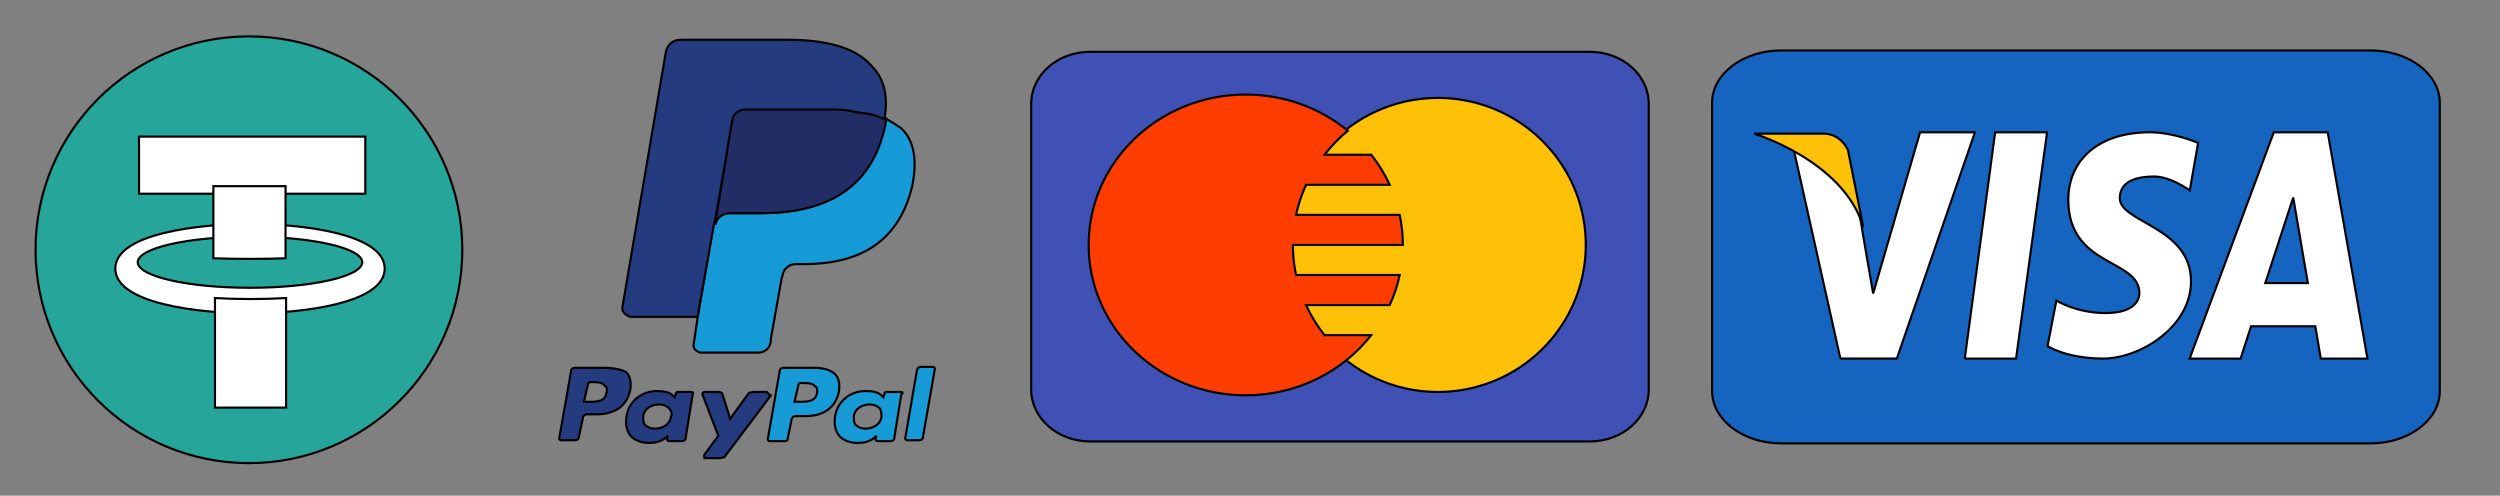 <svg width="1160" height="230" xmlns="http://www.w3.org/2000/svg" class="icon">
 <rect width="100%" height="100%" fill="#808080" stroke="none"/>
 <g>
  <title>background</title>
  <rect x="-1" y="-1" width="1162" height="232" id="canvas_background" fill="none"/>
 </g>

 <g>
  <title>Layer 1</title>
  <circle stroke="null" id="svg_9" fill="#26a69a" r="99" cy="115.887" cx="115.5"/>
  <rect stroke="null" id="svg_10" fill="#fff" y="63.387" x="64.5" height="26.5" width="105"/>
  <path stroke="null" id="svg_11" d="m116,103.887c-23.214,0 -62.5,4.369 -62.5,20.75s39.286,20.75 62.5,20.75s62.5,-4.369 62.5,-20.75s-39.286,-20.75 -62.5,-20.75zm0,29.643c-28.766,0 -52.083,-5.306 -52.083,-11.857c0,-6.551 23.318,-11.857 52.083,-11.857s52.083,5.306 52.083,11.857c0,6.551 -23.318,11.857 -52.083,11.857z" fill="#fff"/>
  <path stroke="null" id="svg_12" d="m115.75,120.137c6.114,0 11.686,-0.114 16.75,-0.301l0,-33.449l-33.5,0l0,33.449c5.064,0.187 10.636,0.301 16.75,0.301z" fill="#fff"/>
  <path stroke="null" id="svg_13" d="m125.727,138.597c-0.611,0.02 -1.226,0.035 -1.848,0.05c-2.502,0.066 -5.032,0.111 -7.628,0.111s-5.126,-0.045 -7.628,-0.106c-0.622,-0.015 -1.238,-0.03 -1.848,-0.05c-2.393,-0.076 -4.747,-0.171 -7.024,-0.302l0,50.837l33,0l0,-50.842c-2.277,0.131 -4.631,0.227 -7.024,0.302z" fill="#fff"/>
  <path stroke="null" id="svg_3" d="m765.016,180.724c0,13.312 -12.219,24.105 -27.29,24.105l-231.961,0c-15.071,0 -27.29,-10.793 -27.29,-24.105l0,-132.577c0,-13.312 12.219,-24.105 27.29,-24.105l231.961,0c15.071,0 27.29,10.793 27.29,24.105l0,132.577z" fill="#3F51B5"/>
  <path stroke="null" id="svg_4" d="m667.201,45.449a68.596,68.205 0 1 0 0,136.41a68.596,68.205 0 1 0 0,-136.41z" fill="#FFC107"/>
  <path stroke="null" id="svg_5" d="m614.575,155.515c-3.382,-4.305 -6.291,-8.958 -8.572,-13.954l38.815,0c2.026,-4.437 3.615,-9.098 4.643,-13.954l-48.095,0c-0.962,-4.507 -1.472,-9.167 -1.472,-13.954l51.025,0c0,-4.786 -0.51,-9.447 -1.465,-13.954l-48.095,0c1.035,-4.856 2.617,-9.516 4.643,-13.954l38.815,0c-2.282,-4.995 -5.183,-9.649 -8.572,-13.954l-21.671,0c3.185,-4.047 6.779,-7.828 10.795,-11.128c-12.742,-10.437 -29.259,-16.779 -47.344,-16.779c-40.259,0 -72.893,31.235 -72.893,69.768s32.634,69.768 72.893,69.768c23.829,0 44.917,-10.988 58.212,-27.907l-21.664,0l0,0z" fill="#FF3D00"/>
  <path fill="#1565C0" d="m1132.062,181.422c0,13.425 -14.399,24.31 -32.158,24.31l-273.34,0c-17.759,0 -32.158,-10.885 -32.158,-24.31l0,-133.707c0,-13.425 14.399,-24.31 32.158,-24.31l273.34,0c17.759,0 32.158,10.885 32.158,24.31l0,133.707z" id="svg_6" stroke="null"/>
  <path fill="#FFF" d="m890.909,61.396l-21.765,74.754c0,0 -5.528,-31.621 -6.075,-35.592c-12.391,-32.557 -30.675,-30.743 -30.675,-30.743l21.55,96.573l0,-0.019l26.199,0l36.228,-104.972l-25.462,0l-0,0zm20.746,104.991l23.796,0l14.389,-104.991l-24.094,0l-14.09,104.991zm168.411,-104.991l-25.039,0l-39.038,104.991l23.638,0l4.874,-14.995l29.805,0l2.536,14.995l21.657,0l-18.433,-104.991zm-28.968,69.943l12.955,-39.677l6.78,39.677l-19.735,0zm-67.5,-39.343c0,-5.784 4.128,-10.089 15.963,-10.089c7.692,0 16.502,6.433 16.502,6.433l3.862,-22.039c0,0 -11.256,-4.915 -22.304,-4.915c-25.022,0 -37.927,13.783 -37.927,31.23c0,31.555 32.979,27.231 32.979,43.438c0,2.777 -1.915,9.201 -15.648,9.201c-13.775,0 -22.868,-5.813 -22.868,-5.813l-4.103,21.151c0,0 8.81,5.784 25.835,5.784c17.066,0 40.737,-14.699 40.737,-35.812c0,-25.398 -33.029,-27.231 -33.029,-38.57z" id="svg_7" stroke="null"/>
  <path fill="#FFC107" d="m864.455,104.833l-7.002,-35.198c0,0 -3.167,-7.628 -11.401,-7.628c-8.234,0 -32.182,0 -32.182,0s41.032,12.395 50.586,42.826z" id="svg_8" stroke="null"/>
  <g stroke="null" id="svg_18">
   <path stroke="null" id="svg_1" p-id="3409" fill="#253B80" d="m280.096,170.671l-13.304,0c-0.918,0 -1.836,0.415 -1.836,1.659l-5.505,31.109c0,0.415 0.459,0.83 0.918,0.83l6.423,0c0.918,0 1.834,-0.415 1.834,-1.659l1.835,-8.71c0,-0.83 0.918,-1.66 1.835,-1.66l4.588,0c8.716,0 14.221,-4.147 15.598,-11.613c0.459,-3.318 0,-5.807 -1.835,-7.881c-2.293,-1.244 -5.505,-2.074 -10.552,-2.074zm1.377,11.199c-0.459,4.562 -4.587,4.562 -8.257,4.562l-2.294,0l1.835,-7.881c0,-0.415 0.459,-1.244 0.917,-1.244l0.918,0c2.295,0 5.047,0 5.964,1.658c0.918,0.415 1.377,1.66 0.918,2.904l0,-0zm39.453,0l-6.423,0c-0.459,0 -0.918,0.414 -0.918,0.829l-0.459,1.66l-0.459,-0.415c-1.835,-2.073 -4.588,-2.488 -7.799,-2.488c-7.34,0 -13.304,4.977 -14.221,12.028c-0.459,3.318 0,6.636 2.294,9.125c2.293,2.073 5.046,2.903 8.257,2.903c3.211,0 6.423,-0.83 8.716,-3.318l-0.459,1.66c0,0.415 0.459,0.829 0.918,0.829l5.964,0c0.918,0 1.834,-0.414 1.834,-1.659l3.212,-19.91c0.459,-0.83 0,-1.243 -0.459,-1.243l-0,-0zm-9.633,11.614c-0.459,3.318 -3.67,5.392 -7.341,5.392c-1.834,0 -3.211,-0.415 -4.588,-1.659c-0.918,-0.83 -0.918,-2.488 -0.918,-4.148c0.459,-3.318 3.671,-5.392 7.341,-5.392c1.836,0 3.211,0.415 4.588,1.66c0.918,1.244 1.836,2.488 0.918,4.147l0,0zm44.499,-11.614l-6.423,0c-0.459,0 -0.918,0.414 -1.836,0.414l-8.716,12.029l-3.67,-11.614c0,-0.415 -0.918,-0.829 -1.836,-0.829l-6.422,0c-0.459,0 -0.918,0.414 -0.918,0.829l0,0.415l7.34,19.08l-6.422,8.711c-0.459,0.415 0,0.83 0,1.659l7.34,0c0.459,0 0.918,-0.415 1.835,-0.415l21.561,-28.62c-0.918,-0.415 -1.376,-1.245 -1.834,-1.658l-0,-0z"/>
   <path stroke="null" id="svg_2" p-id="3410" fill="#179BD7" d="m377.352,170.671l-13.762,0c-0.918,0 -1.834,0.415 -1.834,1.659l-5.505,31.523c0,0.415 0.458,0.829 0.918,0.829l7.34,0c0.459,0 0.918,-0.414 0.918,-0.829l1.834,-9.125c0,-0.83 0.918,-1.66 1.836,-1.66l4.588,0c8.716,0 14.221,-4.148 15.598,-11.614c0.459,-3.319 0,-5.807 -1.835,-7.882c-2.293,-2.073 -5.505,-2.903 -10.093,-2.903zm1.835,11.199c-0.459,4.562 -4.587,4.562 -8.257,4.562l-2.294,0l1.835,-7.881c0,-0.415 0.459,-0.83 0.918,-0.83l0.916,0c2.294,0 5.046,0 5.964,1.659c0.918,0 0.918,1.245 0.918,2.489l0,-0zm38.536,0l-6.423,0c-0.458,0 -0.917,0.414 -0.917,0.829l-0.459,1.66l-0.459,-0.415c-1.835,-2.073 -4.587,-2.488 -7.8,-2.488c-7.339,0 -13.304,4.977 -14.221,12.028c-0.459,3.318 0,6.636 2.294,9.125c2.293,2.073 5.047,2.903 8.257,2.903c3.211,0 6.423,-0.83 8.716,-3.318l-0.459,1.66c0,0.415 0.459,0.829 0.918,0.829l5.964,0c0.918,0 1.836,-0.414 1.836,-1.659l3.211,-19.91c0.918,-0.83 0.918,-1.243 -0.459,-1.243l0,-0zm-8.716,11.614c-0.459,3.318 -3.67,5.392 -7.341,5.392c-1.834,0 -3.211,-0.415 -4.587,-1.659c-0.917,-0.83 -0.917,-2.488 -0.917,-4.148c0.458,-3.318 3.67,-5.392 7.34,-5.392c1.835,0 3.211,0.415 4.587,1.66c0.918,1.244 0.918,2.488 0.918,4.147l0,0zm16.515,-21.983l-5.504,31.938c0,0.415 0.459,0.83 0.917,0.83l5.505,0c0.918,0 1.835,-0.415 1.835,-1.659l5.505,-31.523c0,-0.415 -0.459,-0.83 -0.918,-0.83l-5.964,0c-0.917,0.415 -1.377,0.83 -1.377,1.245z"/>
   <path stroke="null" id="svg_14" p-id="3411" fill="#253B80" d="m325.972,154.08l2.752,-15.347l-34.407,0l19.268,-112.82c0,-0.415 0,-0.415 0.459,-1.245c0,0 0.459,-0.415 1.377,-0.415l47.711,0c16.057,0 26.608,3.318 32.573,9.125c2.293,2.488 4.128,5.392 5.505,8.71c0.458,4.148 0.458,7.881 0,12.443l0,3.733l2.752,1.244c1.836,1.245 4.128,2.074 5.505,3.733c2.293,2.489 4.128,5.392 4.587,9.125c0.459,4.148 0.459,8.71 -0.459,12.858c-1.377,5.392 -2.752,9.955 -5.964,14.518c-2.293,3.733 -5.505,7.051 -9.634,9.125c-3.67,2.074 -8.257,4.148 -12.386,5.392c-5.505,1.244 -10.093,1.659 -15.139,1.659l-5.505,0c-5.505,0 -10.093,3.734 -11.01,8.711l0,1.659l-4.588,26.546l0,1.245s0,0.415 -0.459,0.415l-0.459,0c0,-0.83 -22.479,-0.415 -22.479,-0.415l0,0z"/>
   <path stroke="null" id="svg_15" p-id="3412" fill="#179BD7" d="m410.384,54.946c0,1.244 -0.459,1.66 -0.459,2.903c-6.882,31.109 -28.902,41.064 -57.346,41.064l-14.68,0c-3.67,0 -5.963,2.074 -6.881,5.392l-7.341,43.137l-1.835,12.444c-0.459,1.658 1.376,3.318 3.211,3.733l26.608,0c3.211,0 5.505,-2.074 5.963,-4.977l0,-1.244l5.046,-28.206l0.459,-1.659c0.459,-2.903 3.212,-4.977 5.964,-4.977l3.67,0c25.232,0 44.041,-9.54 50.464,-36.086c2.293,-11.199 1.376,-20.739 -5.046,-26.961c-2.752,-1.659 -4.588,-3.318 -7.799,-4.563l0,0z"/>
   <path stroke="null" id="svg_16" p-id="3413" fill="#222D65" d="m403.502,52.458c-1.377,0 -1.836,-0.415 -3.211,-0.415c-1.377,0 -2.294,-0.415 -3.212,-0.415c-4.128,-0.415 -8.716,-1.245 -12.845,-1.245l-38.536,0c-3.212,0 -5.505,2.075 -5.964,4.978l-7.799,47.7l0,1.245c0.459,-3.318 3.67,-5.392 6.881,-5.392l14.68,0c28.443,0 50.923,-10.369 57.346,-41.064c0,-1.244 0.458,-1.659 0.458,-2.903c-1.834,-0.415 -3.67,-1.66 -5.504,-2.073l-2.294,-0.415c0,0.415 0,0 0,0z"/>
   <path stroke="null" id="svg_17" p-id="3414" fill="#253B80" d="m339.735,55.776c0.459,-2.903 3.211,-4.978 5.964,-4.978l38.536,0c4.128,0 8.716,0 12.845,1.245c1.377,0 2.294,0.415 3.212,0.415c1.375,0 1.834,0.415 3.211,0.415l1.377,0.414c1.834,0.415 3.67,1.245 5.505,2.074c1.834,-11.199 0,-19.08 -6.882,-25.716c-7.34,-7.881 -21.103,-11.2 -38.077,-11.2l-49.546,0c-3.67,0 -5.964,2.074 -6.882,5.392l-20.185,118.627c-0.458,2.074 1.377,3.734 3.671,4.563l31.195,0l7.799,-43.967c0.459,0 8.257,-47.285 8.257,-47.285z"/>
  </g>
 </g>
</svg>